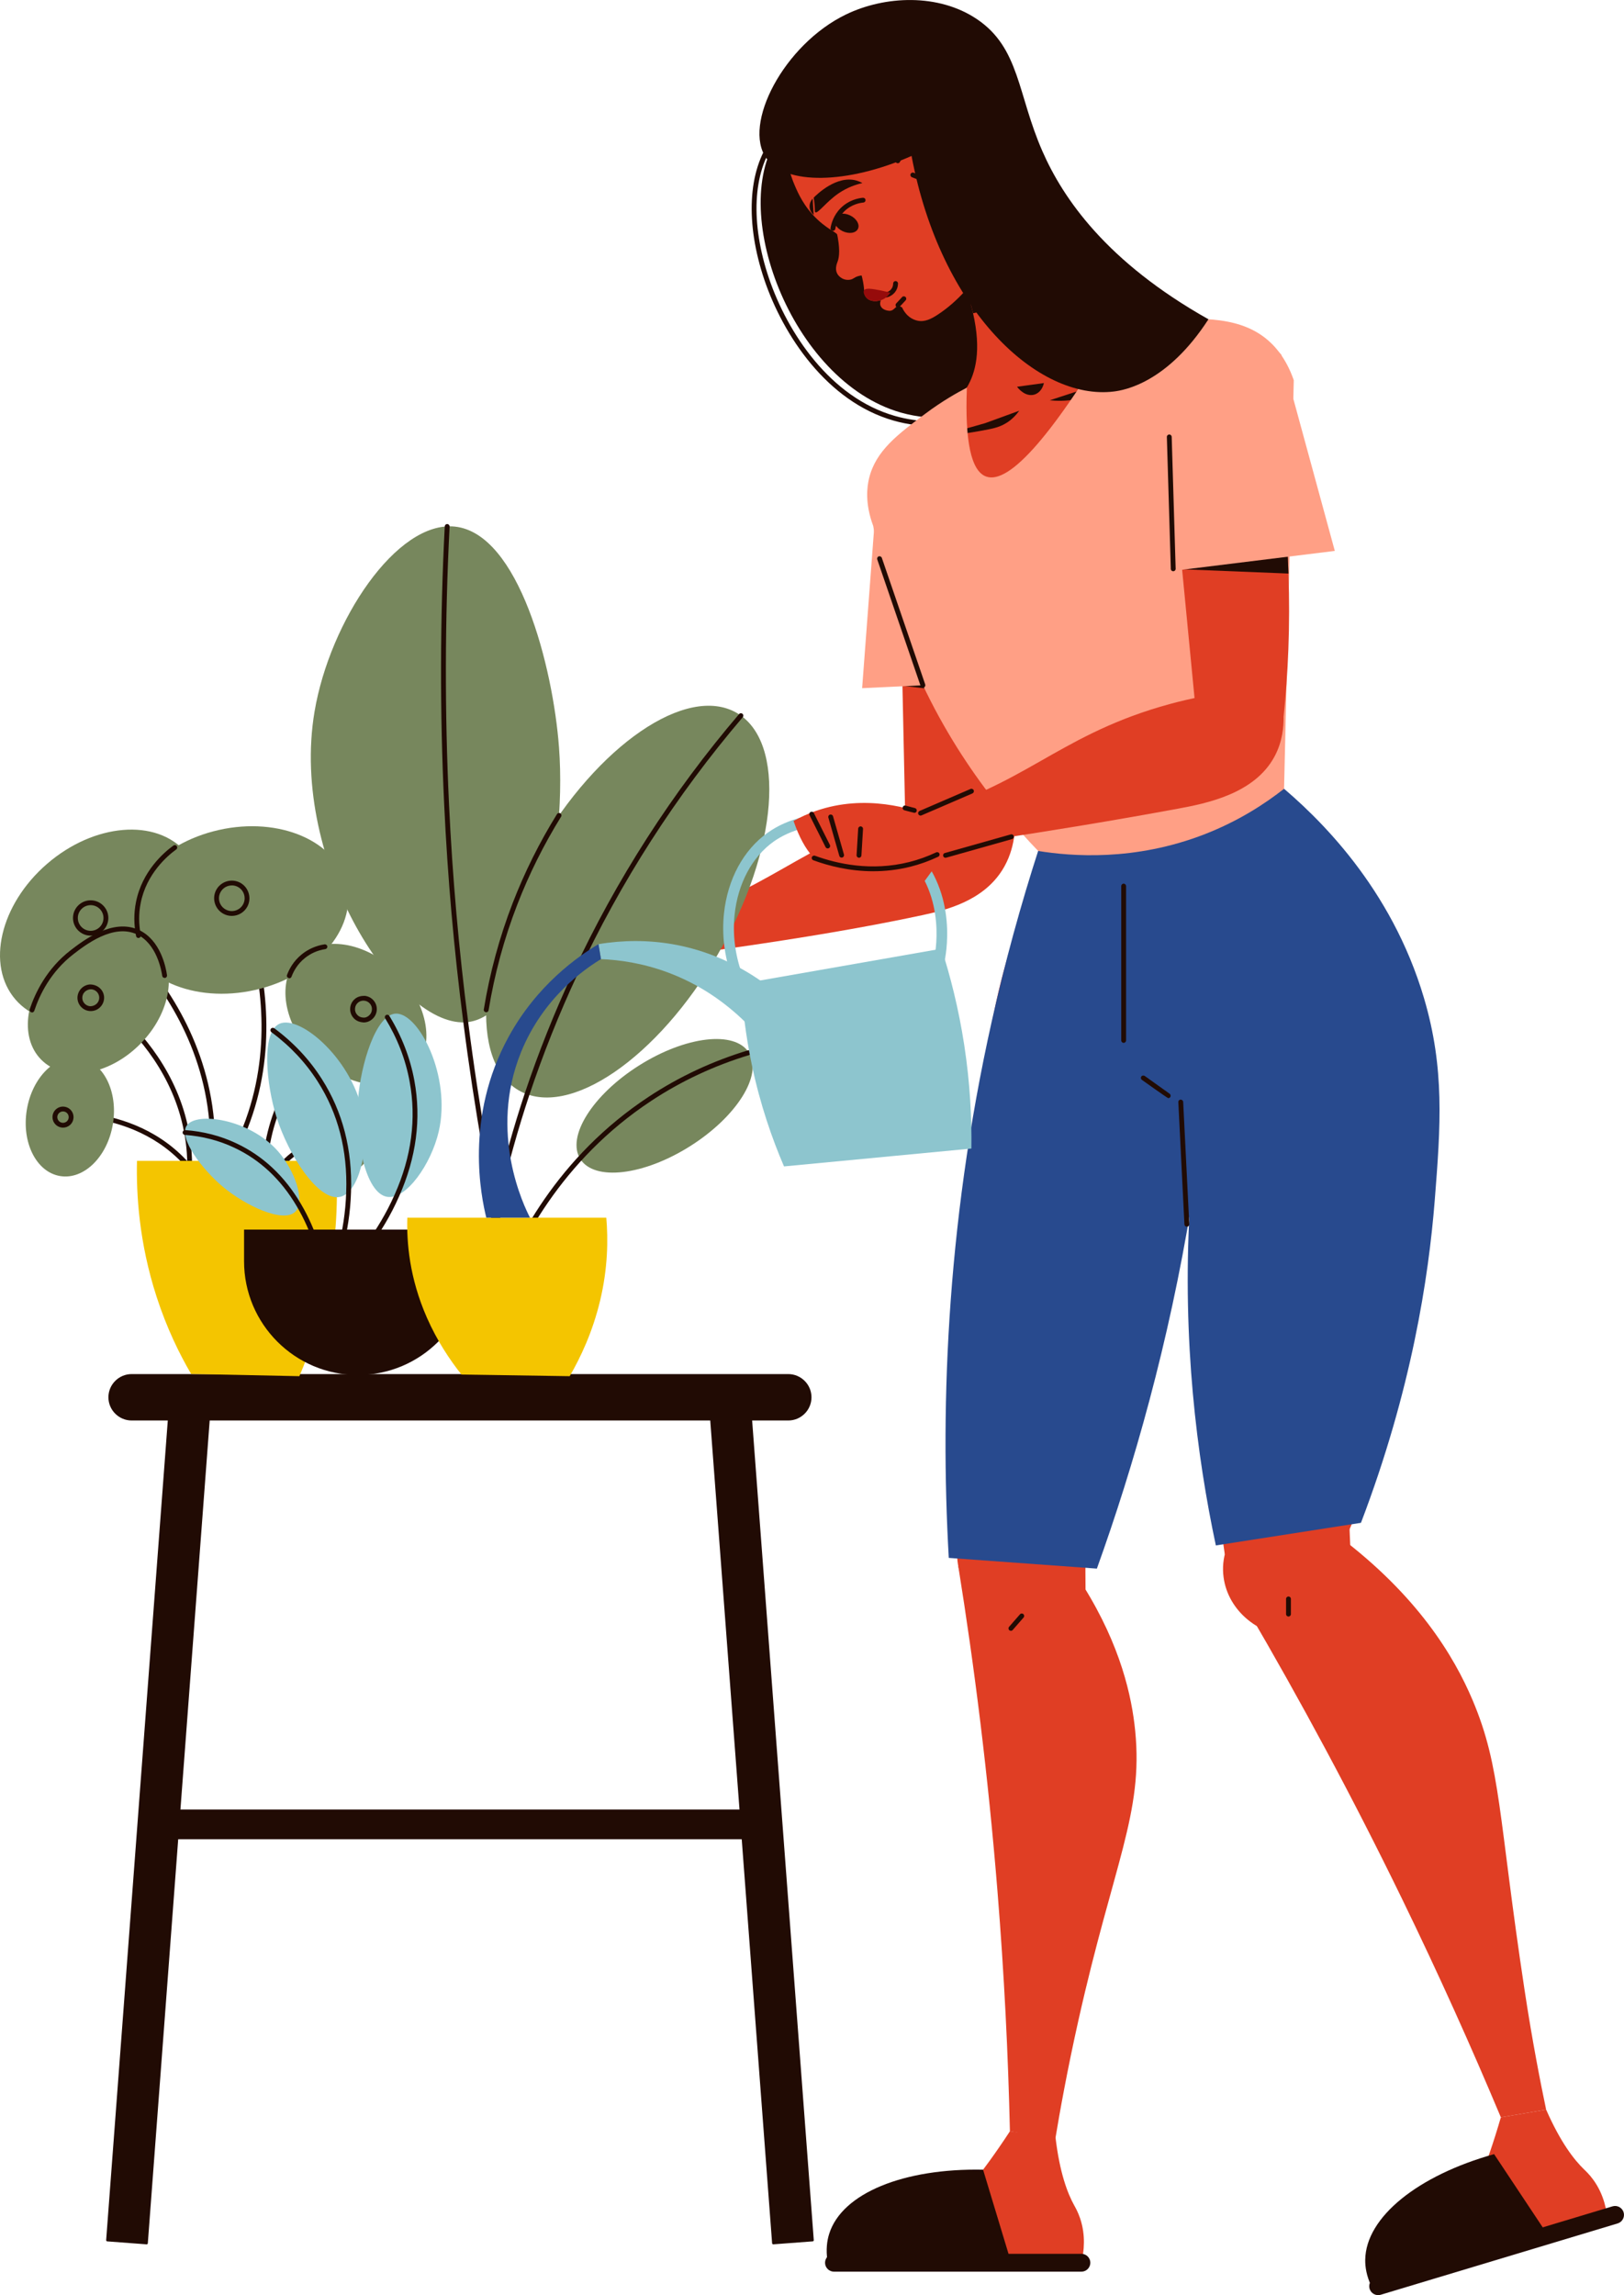 <svg xmlns="http://www.w3.org/2000/svg" width="764.18" height="1080" viewBox="0 0 764.18 1080"><g id="a"/><g id="b"><g id="c"><g id="d"><path d="M451.32 120.18c22.92 32.89 46.9 37.16 44.51 51.17-2.89 16.93-41.44 31.45-71.93 22.79-51.83-14.73-82.14-96.94-56.95-130.68 9.83-13.17 30.42-22.05 45.41-16.37 20.4 7.73 12.98 35.81 38.96 73.1z" fill="#210b04"/><path d="M440.38 200.6c-6.57.0-13.29-.8-19.83-2.66-31.35-8.91-51.99-40.07-60.87-66.25-9.01-26.62-7.77-51.35 3.3-66.21 9.69-12.96 30.76-22.8 46.72-16.75 11.29 4.28 14.41 14.37 18.75 28.32 3.82 12.35 8.58 27.71 20.76 45.18 11.07 15.89 22.5 25.15 30.86 31.9 9.14 7.4 15.18 12.28 13.85 20.12-.95 5.52-5.33 10.87-12.67 15.5-9.53 5.99-24.77 10.85-40.88 10.85zM399.15 49.16c-12.99.0-27.05 7.9-34.32 17.68-10.64 14.25-11.75 38.21-2.99 64.11 8.7 25.66 28.84 56.15 59.34 64.8 21.93 6.24 45.91.28 58.87-7.91 6.69-4.22 10.82-9.17 11.63-13.97 1.11-6.53-4.22-10.83-13.03-17.98-8.45-6.84-20.03-16.2-31.29-32.36-12.38-17.75-17.19-33.32-21.07-45.82-4.29-13.83-7.12-22.98-17.37-26.85-3.09-1.17-6.39-1.7-9.76-1.7z" fill="#210b04"/><path d="M290.45 437.15c1.41 5.16 2.81 10.31 4.22 15.47 12.51-1.49 84.49-10.14 139.09-21.93 10.9-2.35 28.53-6.43 37.88-21.29 6.22-9.89 6.39-20.75 5.88-27.29-7.68-1.94-15.36-3.89-23.04-5.83-13.08 2-23.15 4.71-29.04 6.45-48.5 14.36-65.37 37.89-112.72 50.05-9.94 2.55-18.07 3.8-22.28 4.36z" fill="#e03e24"/><g><path d="M467.07 395.47c-13.55 3.7-27.09 7.33-40.64 11.02-.59-27.93-1.19-55.86-1.78-83.8-.52-23.55-.98-46.96-1.51-70.31-2.83-19.68 4.79-35.95 14.01-38.56 10.46-2.98 29.04 9.73 33.96 34.75 1.71 13.94 2.95 28.78 3.45 44.59.2 7.22.27 14.3.15 21.23.04 4.79-.1 9.42-.32 14.05-.98 24.65-3.74 47.08-7.33 67.02z" fill="#e03e24"/><path d="M474.41 328.46c-16.56-1.92-33.19-3.84-49.75-5.76 7.94-3.51 15.81-6.89 23.74-10.27l26.32 1.98c.04 4.79-.1 9.42-.32 14.05z" fill="#210b04"/><path d="M496.95 319.47c-30.42 1.45-60.85 2.91-91.27 4.36l7.77-103.27c3.07-3.2 11.28-10.88 23.98-12.79 23.91-3.61 40.53 16.69 41.33 17.71 6.06 31.33 12.13 62.66 18.19 93.99z" fill="#ff9f85"/></g><path d="M575.6 740.68c1.32 16.44 16.12 28.76 31.73 29.2 11.84.33 23.21-6.2 29.75-16.98-.51-5.86-.95-11.87-1.32-18.02-.3-5.18-.54-10.26-.72-15.24-1.32-1.62-11.85-14.15-27.72-13.44-16.68.75-33.22 15.85-31.73 34.49z" fill="#e03e24"/><path d="M576.34 731.44c18.78-2.1 37.56-4.19 56.34-6.29 16.08-36.89 32.76-86.84 39.3-147.43 2.86-26.48 3.35-50.92 2.5-72.79-34.07 7.24-68.14 14.47-102.2 21.71-4.27 39.14-6.3 84.29-3.33 134.14 1.5 25.12 4.1 48.73 7.39 70.66z" fill="#e03e24"/><path d="M706.23 996.34c7.1-1.2 14.2-2.41 21.31-3.62-2.58-12.31-6.45-31.9-10.13-56.15-12.48-82.39-11.04-104.75-24.45-136.49-8.78-20.78-25.93-49.28-63.19-77.35-14.17 11.76-28.34 23.51-42.51 35.27 24.32 41.58 48.78 86.82 72.57 135.73 17.14 35.24 32.54 69.53 46.4 102.6z" fill="#e03e24"/><path d="M649.46 1078.15l107.03-32.8c-.37-5.14-1.71-12.59-6.66-19.49-1.87-2.6-3.58-4.19-4.48-5.06-4.64-4.5-10.97-12.55-17.81-28.08-7.1 1.21-14.2 2.41-21.31 3.62-13.78 47.4-25.99 59.79-34.84 61.87-2.38.56-11.25 1.96-17.06 9.06-3.08 3.76-4.31 7.92-4.87 10.88z" fill="#e03e24"/><path d="M450.38 731.55c.11 16.49 13.96 29.86 29.5 31.45 11.79 1.2 23.6-4.48 30.92-14.75-.08-5.88-.08-11.91.01-18.07.08-5.18.21-10.27.4-15.25-1.19-1.71-10.78-14.99-26.66-15.44-16.68-.48-34.29 13.37-34.17 32.07z" fill="#e03e24"/><path d="M451.84 722.25c18.87-.67 37.74-1.33 56.61-2 18.75-35.61 39.05-84.2 50.03-144.15 4.8-26.19 7.08-50.54 7.84-72.41-34.51 4.71-69.01 9.43-103.52 14.14-7.15 38.69-12.5 83.57-13.17 133.53-.34 25.13.54 48.82 2.22 70.88z" fill="#e03e24"/><path d="M475.23 1002.9c7.12 1.21 14.24 2.41 21.35 3.62 2.05-12.41 5.55-32.07 10.91-56 16.57-73.93 30.53-97.33 26.68-136.07-1.6-16.11-6.78-39.88-24.29-67.97-19.66-3.18-39.31-6.37-58.97-9.55 7.63 47.47 14.05 98.51 18.44 152.8 3.19 39.37 5.05 77.16 5.87 113.18z" fill="#e03e24"/><path d="M396.98 1064.48h111.94c1.15-5.02 2.05-12.54-.66-20.59-1.02-3.03-2.19-5.05-2.8-6.15-3.12-5.66-6.81-15.21-8.8-32.07-7.14-.93-14.29-1.85-21.43-2.78-27.06 41.28-42.37 49.55-51.44 48.95-2.44-.16-11.33-1.42-18.97 3.66-4.05 2.69-6.44 6.31-7.84 8.98z" fill="#e03e24"/><path d="M674.47 504.93c-16.19 10.75-55.62 33.65-110.77 35.27-47.49 1.41-83.56-13.7-100.89-22.37.47-10.81 1.81-27.27 6.04-46.75 5.31-24.59 12.97-43.53 17.4-53.54 1.88-4.1 2.35-4.9 3.22-6.99 3.63-8.19 5.17-16.32 5.51-24.79 35.32-5.78 70.64-11.57 105.96-17.35 15.9 15.92 37.1 41.04 53.65 76.39 10.51 22.46 16.43 43.25 19.88 60.12z" fill="#e03e24"/><path d="M422.09 245.1c-4.71-10.03-8-21.97-4.66-32.98 9.87-12.88 27.82-14.76 37.02-28.98.19-.28.32-.53.53-.75 11.87-5.76 22.54-8.62 29.72-10.44 35.85-9.34 39.57 2.17 62.68-9.14 13.5-6.6 21.42-10.65 32.48-8.4 3.64.67 15.04 2.67 26.27 21.62.92 24.1.98 48.36.59 73.41-.6 41.66-2.66 81.34-5.78 118.96l-103.36 35.31c-4.61-13.69-12.7-27.39-21.06-44.41-17.8-36.08-34.56-82.04-50.2-106.22-1.48-2.47-2.91-5.18-4.22-8z" fill="#e03e24"/><path d="M429.86 287.44c5.14 15.04 21.49 23.06 36.53 17.93 15.04-5.14 23.06-21.49 17.93-36.53-5.14-15.04-21.49-23.06-36.53-17.92-15.04 5.14-23.06 21.49-17.92 36.53z" fill="#e03e24"/><path d="M457.06 308.07c-4.51.0-8.98-1.04-13.15-3.08-7.16-3.52-12.53-9.62-15.12-17.18-2.28-6.67-2.13-13.98.43-20.55.24-.58.92-.86 1.48-.65.58.24.87.89.65 1.48-2.37 6.07-2.51 12.81-.4 18.98 2.38 6.98 7.34 12.62 13.97 15.87 6.63 3.26 14.12 3.74 21.11 1.33 8.34-2.84 14.68-9.29 17.38-17.71.19-.59.83-.98 1.44-.73.59.19.92.83.72 1.43-2.88 8.97-9.91 16.13-18.8 19.16-3.18 1.08-6.45 1.63-9.71 1.63z" fill="#210b04"/><path d="M514.5 258.52c5.14 15.04 21.49 23.06 36.53 17.92 15.04-5.14 23.06-21.49 17.92-36.53-5.14-15.04-21.49-23.06-36.53-17.93-15.04 5.14-23.06 21.49-17.92 36.53z" fill="#e03e24"/><path d="M541.76 279.13c-10.46.0-20.51-5.5-25.94-14.96-.31-.55-.12-1.23.43-1.55.52-.34 1.23-.13 1.55.43 6.54 11.39 20.4 16.6 32.86 12.32 9.41-3.21 16.41-11.29 18.24-21.08.1-.62.77-.98 1.32-.9.62.1 1.02.7.9 1.32-1.98 10.59-9.54 19.34-19.72 22.83-3.18 1.08-6.44 1.6-9.65 1.6z" fill="#210b04"/><path d="M413.59 248.28c2.83-1.07 5.66-2.13 8.5-3.19 61.34-23.02 122.69-46.05 184.03-69.07-4.05-7.5-11.13-17.22-22.73-22.17-19.6-8.38-34.65 4.72-52.63-.36-12.31-3.48-15.19-13.47-35.97-46.81-12.73-20.43-23.66-36.48-30.62-46.47 5.47 31.63 2.71 43.86-1.35 48.73-4.73 5.39-9.43 9.65-13.77 13.08 4.36 9.77 7.17 18.15 8.82 25.37 4.01 17.53 1.17 28.19-2.94 34.98-.16.25-.32.51-.47.75-9.21 14.26-27.19 16.12-37.07 29-1.53 1.99-2.86 4.24-3.94 6.84-4.55 10.99-2.11 22.33.13 29.31z" fill="#e03e24"/><path d="M457.88 147.4c1.17-.21 2.33-.52 3.49-.92 11.51-3.93 18-15.42 14.51-25.66-2.03-5.95-6.99-10.16-13.05-11.88-4.73 5.39-9.43 9.65-13.77 13.08 4.36 9.77 7.17 18.15 8.82 25.37z" fill="#210b04"/><path d="M491.21 180.26c-.72 3.26-2.92 5.45-5.68 5.63-3.91.26-6.76-3.62-6.96-3.9l12.64-1.73z" fill="#210b04"/><path d="M479.6 193.28c-.57.79-1.47 1.95-2.7 3.14-4.11 3.98-8.37 4.93-11.36 5.54-10.83 2.21-21.16 3.28-24.65 3.62 7.57-2.15 15.14-4.31 22.71-6.47l16-5.83z" fill="#210b04"/><path d="M493.97 188.36c1.32.15 3.35.3 5.8.23 8.23-.23 14.32-2.82 18.53-4.67 15.31-6.71 29.11-13.89 33.76-16.33l-33.51 12.74-24.59 8.03z" fill="#210b04"/><g><g><path d="M95.92 560.09c-.38.0-.77-.21-.99-.58-2.51-4.35-5.5-8.4-8.89-12-14.11-15.05-32.31-20.02-45.11-21.54-.62-.07-1.07-.64-.99-1.26.06-.62.62-1.23 1.26-.99 13.17 1.57 31.93 6.69 46.5 22.22 3.51 3.74 6.6 7.93 9.22 12.44.31.53.12 1.23-.43 1.55-.18.09-.37.15-.56.15z" fill="#210b04"/><path d="M53.12 528.91c-2.51 15.36-13.62 26.33-24.81 24.5-11.19-1.83-18.22-15.77-15.7-31.13 2.51-15.36 13.62-26.33 24.81-24.5 11.19 1.83 18.22 15.77 15.7 31.13z" fill="#77875d"/><path d="M29.67 530.62c-1.42.0-2.84-.61-3.82-1.78-.84-1.01-1.24-2.29-1.13-3.61.12-1.32.74-2.51 1.76-3.36.99-.83 2.31-1.26 3.61-1.12 1.32.12 2.51.74 3.36 1.76 1.75 2.1 1.48 5.22-.62 6.97-.92.77-2.06 1.14-3.17 1.14zm-.02-7.62c-.61.0-1.21.21-1.72.62-1.13.95-1.29 2.63-.34 3.77.95 1.14 2.63 1.29 3.79.34 1.12-.95 1.27-2.63.33-3.77-.53-.64-1.29-.96-2.06-.96z" fill="#210b04"/></g><g><path d="M370.93 668.43h-309c-6 0-10.92-4.91-10.92-10.92s4.91-10.92 10.92-10.92h309c6 0 10.92 4.91 10.92 10.92s-4.91 10.92-10.92 10.92z" fill="#210b04"/><g><rect x="64.82" y="657.21" width="19.66" height="398.76" rx=".54" ry=".54" transform="translate(64.45 -3.19) rotate(4.3)" fill="#210b04"/><rect x="348.38" y="657.21" width="19.66" height="398.76" rx=".54" ry=".54" transform="translate(779.64 1683.9) rotate(175.7)" fill="#210b04"/></g><path d="M351.21 865.48H81.65c-3.85.0-7-3.15-7-7s3.15-7 7-7H351.21c3.85.0 7 3.15 7 7s-3.15 7-7 7z" fill="#210b04"/></g><g><path d="M98.19 560.98c-.81-.13-1.23-.73-1.12-1.33 1.66-9.38 2.22-18.89 1.67-28.29-2.26-39.01-22.7-68.32-39.44-86.05-.43-.46-.42-1.18.04-1.61.44-.43 1.18-.43 1.61.04 17 18.01 37.74 47.79 40.06 87.5.55 9.56-.03 19.25-1.7 28.79-.1.56-.58.95-1.12.95z" fill="#210b04"/><path d="M72.62 464.9c-22.14 19.14-51.39 21.58-65.33 5.45C-6.65 454.23.0 425.64 22.14 406.5c22.14-19.14 51.39-21.58 65.33-5.45 13.94 16.13 7.29 44.71-14.85 63.85z" fill="#77875d"/><path d="M42.66 440.28c-4.59.0-8.31-3.73-8.31-8.32s3.73-8.31 8.31-8.31 8.32 3.73 8.32 8.31-3.73 8.32-8.32 8.32zm0-14.35c-3.33.0-6.04 2.71-6.04 6.04s2.71 6.04 6.04 6.04 6.04-2.71 6.04-6.04-2.71-6.04-6.04-6.04z" fill="#210b04"/></g><g><path d="M97.64 562.76c-1.2-.64-1.29-1.35-.89-1.83 5.89-7.52 10.87-15.65 14.81-24.16 16.42-35.45 12.27-70.94 5.89-94.48-.16-.61.19-1.23.8-1.39.62-.15 1.23.19 1.39.8 6.48 23.89 10.7 59.95-6.01 96.02-4.02 8.69-9.1 16.95-15.11 24.6-.22.3-.55.44-.89.44z" fill="#210b04"/><path d="M119.93 465.86c-28.55 6.41-55.49-5.25-60.16-26.04-4.67-20.8 14.69-42.86 43.24-49.27 28.55-6.41 55.49 5.25 60.16 26.04 4.67 20.8-14.69 42.86-43.24 49.27z" fill="#77875d"/><path d="M109.07 430.99c-1.33.0-2.66-.31-3.91-.98-4.04-2.16-5.58-7.21-3.42-11.24 2.18-4.04 7.21-5.55 11.24-3.42 4.04 2.17 5.56 7.22 3.42 11.26-1.51 2.8-4.38 4.38-7.34 4.38zm.03-14.34c-2.16.0-4.26 1.15-5.34 3.18-.77 1.42-.92 3.06-.46 4.6.47 1.54 1.51 2.81 2.93 3.56 2.95 1.6 6.6.46 8.17-2.46 1.57-2.94.46-6.61-2.47-8.18-.9-.49-1.88-.71-2.83-.71z" fill="#210b04"/></g><g><path d="M88.78 559.05c-.74-.07-1.2-.64-1.12-1.26.7-6.78.61-13.57-.24-20.18-3.6-27.64-19.59-47.43-32.39-59.18-.46-.43-.49-1.15-.07-1.61.46-.44 1.15-.47 1.61-.07 13.06 12.01 29.43 32.27 33.1 60.57.87 6.79.96 13.76.24 20.71-.06.58-.55 1.02-1.12 1.02z" fill="#210b04"/><path d="M65.75 491.49c-14.82 14.77-35.56 17.99-46.32 7.19-10.76-10.8-7.46-31.52 7.37-46.29 14.82-14.77 35.56-17.99 46.32-7.19 10.76 10.8 7.46 31.52-7.37 46.29z" fill="#77875d"/><path d="M42.7 475.78c-3.24.0-5.99-2.53-6.24-5.81-.22-3.45 2.37-6.46 5.8-6.72 3.7-.02 6.46 2.53 6.72 5.81.22 3.45-2.38 6.45-5.81 6.7-.16.0-.31.02-.46.02zm0-10.27c-2.46.16-4.11 2.09-3.97 4.29.07 1.07.56 2.03 1.36 2.72.72.64 1.64.98 2.59.98 2.5-.16 4.16-2.09 4.01-4.28-.15-2.1-1.92-3.71-3.99-3.71z" fill="#210b04"/></g><g><path d="M124.96 564.38c-.58.0-1.07-.44-1.12-1.02-.72-6.95-.64-13.92.25-20.71 3.65-28.27 20-48.54 33.08-60.57.46-.42 1.15-.38 1.61.07.41.46.38 1.18-.07 1.61-12.8 11.76-28.79 31.59-32.37 59.18-.86 6.61-.95 13.4-.25 20.18.07.62-.38 1.18-1.01 1.24-.05.02-.07.02-.12.02z" fill="#210b04"/><path d="M148 496.83c14.82 14.77 35.56 17.99 46.32 7.19 10.76-10.8 7.46-31.52-7.37-46.29-14.82-14.77-35.56-17.99-46.32-7.19-10.76 10.8-7.46 31.52 7.37 46.29z" fill="#77875d"/><path d="M171.05 481.11c-2.13-.13-3.65-.89-4.75-2.16-1.1-1.26-1.64-2.87-1.52-4.54.12-1.67.87-3.2 2.15-4.29 1.26-1.11 2.86-1.51 4.56-1.52 1.66.12 3.18.87 4.28 2.15 1.11 1.26 1.64 2.88 1.52 4.56-.12 1.66-.87 3.18-2.15 4.28-1.14 1.01-2.58 1.54-4.08 1.54zm-.04-10.25c-.95.0-1.86.34-2.59.98-.81.7-1.29 1.66-1.36 2.72-.09 1.07.25 2.1.96 2.9.7.81 1.66 1.29 2.72 1.36 1.21.16 2.12-.27 2.9-.96.81-.7 1.29-1.66 1.36-2.72.09-1.07-.25-2.1-.96-2.9-.7-.81-1.66-1.29-2.72-1.36-.1-.02-.21-.02-.31-.02z" fill="#210b04"/></g><g><path d="M126.64 558.39c-1.05-.38-1.3-1.05-1.02-1.63 1.32-2.81 2.96-5.44 4.88-7.84 8.39-10.49 20.27-14.16 26.6-15.42.61-.15 1.21.27 1.33.89.13.62-.27 1.21-.89 1.33-7.37 1.47-17.74 5.19-25.27 14.62-1.81 2.26-3.36 4.75-4.62 7.4-.19.41-.59.65-1.02.65z" fill="#210b04"/><path d="M150.43 537.56c2.2 8.92 9.25 14.86 15.75 13.26 6.5-1.6 9.99-10.14 7.79-19.06-2.2-8.92-9.25-14.86-15.75-13.26-6.5 1.6-9.99 10.14-7.79 19.06z" fill="#77875d"/><path d="M164.08 537.94c-.68.0-1.36-.19-1.95-.61-.75-.53-1.24-1.32-1.39-2.22-.15-.89.06-1.78.58-2.5 1.07-1.52 3.2-1.89 4.72-.83.75.53 1.24 1.32 1.39 2.2.15.9-.06 1.79-.58 2.53-.65.93-1.7 1.42-2.77 1.42zm0-4.5c-.34.0-.7.16-.9.47-.18.25-.25.55-.21.83.06.3.22.56.46.73.53.37 1.21.22 1.55-.25.18-.25.25-.55.21-.84-.06-.3-.22-.56-.46-.72-.21-.13-.43-.21-.65-.21z" fill="#210b04"/></g><path d="M15.05 476.45c-.95-.25-1.27-.9-1.08-1.5 2.63-7.91 8.08-19.13 19.14-27.7 5.99-4.62 19.88-15.33 32.25-9.65 10.19 4.76 12.69 17.52 13.23 21.3.09.62-.34 1.2-.96 1.29-.72.02-1.21-.4-1.29-.96-.36-2.5-2.56-15.18-11.94-19.56-11.13-5.19-24.25 5.02-29.87 9.35-10.64 8.23-15.88 19.03-18.4 26.63-.16.47-.61.78-1.08.78z" fill="#210b04"/><path d="M65.15 441.39c-.53.0-1.01-.37-1.11-.92-1.08-5.37-1.1-10.74-.06-15.96 2.88-14.65 13.27-23.49 17.61-26.62.5-.38 1.2-.28 1.58.25.37.52.25 1.23-.25 1.58-4.11 2.97-13.98 11.36-16.72 25.23-.98 4.93-.95 10 .06 15.08.13.62-.27 1.21-.89 1.33-.07.01-.15.03-.22.03z" fill="#210b04"/><path d="M136.11 460.35c-.98-.3-1.29-.95-1.07-1.52.98-2.68 2.97-6.53 6.94-9.74 3.06-2.49 6.78-4.11 10.76-4.72.52-.09 1.2.33 1.29.96.09.61-.34 1.2-.96 1.29-3.56.53-6.89 2-9.66 4.25-3.55 2.87-5.34 6.33-6.23 8.73-.16.47-.61.75-1.07.75z" fill="#210b04"/><path d="M140.87 647.58c-16.98-.35-33.96-.7-50.94-1.05-5.52-9.45-11.46-21.56-16.23-36.27-8.31-25.61-9.6-48.42-9.24-64h93.62c.88 13.74.79 32.1-2.94 53.21-3.5 19.82-9.13 36.06-14.27 48.11z" fill="#f4c500"/><g><path d="M263.04 351.64c4.05 54.06-13.83 125.73-42.82 129.31-32.16 3.97-84.19-75.07-72.21-146.1 7.17-42.54 38.61-89.98 66.05-87.05 30.11 3.22 46.15 66.08 48.98 103.84z" fill="#77875d"/><path d="M240.37 602.96c-.52.0-.99-.35-1.11-.89-9-40.2-16.14-80.9-21.23-120.95-4.39-33.96-7.43-68.46-9.02-102.53-2.06-43.41-1.97-87.44.27-130.91.03-.62.53-1.1 1.2-1.08.62.03 1.11.58 1.08 1.2-2.23 43.38-2.32 87.35-.27 130.67 1.6 34.03 4.62 68.46 9 102.35 5.09 39.99 12.22 80.62 21.2 120.74.13.62-.25 1.23-.86 1.36-.09.02-.18.03-.25.03z" fill="#210b04"/><g><path d="M337.91 448.83c-28.32 49.05-70.32 77.82-93.82 64.26-23.49-13.56-19.58-64.32 8.74-113.38 28.32-49.05 70.32-77.82 93.82-64.26 23.49 13.56 19.58 64.32-8.74 113.38z" fill="#77875d"/><path d="M225.26 614.78c-.77-.1-1.21-.67-1.13-1.29 4.51-33.69 12.19-67.01 22.81-99.02 6.44-19.25 14.04-38.32 22.61-56.68 20.43-43.91 46.75-84.88 78.24-121.78.4-.49 1.09-.53 1.6-.12.47.4.53 1.12.12 1.6-31.34 36.74-57.55 77.54-77.88 121.25-8.54 18.3-16.11 37.28-22.52 56.44-10.59 31.88-18.23 65.07-22.73 98.61-.07.58-.56.99-1.12.99z" fill="#210b04"/></g><g><path d="M324.72 539.36c-21.91 13.83-45.03 16.54-51.66 6.04-6.62-10.49 5.76-30.21 27.67-44.04 21.91-13.83 45.03-16.54 51.66-6.04 6.63 10.49-5.76 30.21-27.67 44.04z" fill="#77875d"/><path d="M232.54 614.47c-.98-.28-1.29-.93-1.07-1.52 10.11-28.66 31.11-68.72 73.77-96.85 14.34-9.47 30.09-16.82 46.83-21.88.62-.15 1.23.18 1.42.77.18.59-.16 1.23-.77 1.42-16.51 4.99-32.08 12.25-46.24 21.59-42.11 27.78-62.88 67.39-72.88 95.72-.16.46-.59.75-1.07.75z" fill="#210b04"/></g><path d="M228.77 476.35c-.8-.12-1.23-.7-1.12-1.32 2.81-17.21 7.4-34.1 13.63-50.2 5.61-14.47 12.6-28.51 20.82-41.74.31-.53 1.01-.71 1.57-.36.53.33.7 1.02.36 1.55-8.12 13.11-15.06 27.03-20.61 41.37-6.18 15.95-10.73 32.68-13.51 49.73-.09.56-.58.96-1.12.96z" fill="#210b04"/></g><g><path d="M171.03 525.6c2.46 15.58-2.14 35.6-10.99 37.6-10.19 2.3-24.33-19.69-29.95-37.6-4.83-15.37-7.23-39.95 1.41-43.85 9.87-4.46 35.39 17.57 39.53 43.85z" fill="#8dc5ce"/><path d="M155.87 602.14c-1.01-.33-1.29-.98-1.05-1.57 1.76-4.35 7.53-20.09 8.09-39.77.67-19.44-3.83-36.87-13.39-51.83-5.62-8.89-12.96-16.72-21.81-23.27-.5-.38-.61-1.1-.24-1.6.37-.5 1.08-.59 1.6-.24 9.07 6.73 16.6 14.77 22.37 23.89 9.79 15.34 14.42 33.22 13.74 53.11-.58 20.05-6.48 36.1-8.27 40.55-.18.44-.61.71-1.05.71z" fill="#210b04"/></g><g><path d="M206.45 532.44c-3.56 15.37-15.33 32.2-24.28 30.74-10.31-1.69-15.17-27.37-13.67-46.09 1.29-16.06 8.27-39.75 17.74-40.12 10.83-.43 26.22 29.56 20.21 55.47z" fill="#8dc5ce"/><path d="M164.13 597.8c-.28.0-.58-.1-.78-.33-.46-.43-.47-1.15-.03-1.61 3.24-3.33 14.44-15.65 22.43-33.84 7.89-17.74 10.24-35.6 7-53.06-1.88-10.36-5.74-20.36-11.5-29.75-.33-.53-.15-1.23.38-1.57.52-.28 1.23-.15 1.57.38 5.89 9.63 9.85 19.9 11.79 30.52 3.31 17.92.9 36.22-7.18 54.39-8.12 18.54-19.56 31.1-22.87 34.5-.22.24-.52.35-.81.35z" fill="#210b04"/></g><g><path d="M130.8 541.72c7.87 8.95 13.04 23.59 8.19 28.45-5.58 5.59-23.49-2.73-34.33-11.89-9.3-7.86-20.77-22.58-16.84-28.56 4.5-6.84 29.7-3.1 42.97 12z" fill="#8dc5ce"/><path d="M151.61 597.12c-.55.0-1.02-.38-1.12-.93-.61-3.45-3.21-15.68-10.86-28.58-7.41-12.61-17.3-21.88-29.4-27.55-7.18-3.4-15-5.41-23.23-6.01-.64-.04-1.11-.59-1.07-1.21.04-.61.55-1.07 1.14-1.07 8.6.62 16.69 2.71 24.13 6.23 12.52 5.87 22.74 15.45 30.37 28.45 7.84 13.23 10.52 25.79 11.16 29.32.1.62-.31 1.21-.92 1.33-.07.0-.15.02-.21.02z" fill="#210b04"/></g><path d="M168.37 647.02c-29.56.0-53.53-23.96-53.53-53.53v-14.9H221.9v14.9c0 29.56-23.96 53.53-53.53 53.53z" fill="#210b04"/><path d="M268.08 647.58c-16.98-.26-33.96-.52-50.94-.77-5.52-6.96-11.46-15.87-16.23-26.7-8.31-18.85-9.6-35.65-9.24-47.12h93.62c.88 10.11.79 23.63-2.94 39.17-3.5 14.59-9.13 26.55-14.27 35.42z" fill="#f4c500"/></g><g><path d="M475.89 103.25c-5.97 11.29-11.84 20.41-16.68 27.32-1.14 1.63-7.76 10.92-18.19 17.65-2.81 1.81-5.93 3.47-9.42 2.65-5.01-1.18-6.91-5.72-7.07-6.14-.91-.67-1.56-.72-1.98-.65-1.38.23-1.86 2.04-3.76 2.18-1.72-.01-3.89-.74-4.48-2.48-.36-1.06.0-2.08.2-2.53-.43.15-3.63 1.24-6.18-.58-1.1-.88-1.57-1.89-1.62-2.95-.07-1.41-.23-3.07-.56-4.92-2.14-11.89-9.6-21.21-13.97-23.87-.5-.31-2.56-1.52-5.12-3.55-.8-.64-1.66-1.38-2.57-2.24-6.17-5.87-8.95-12.22-10.53-15.91-3.98-9.32-4.66-17.93-4.58-23.68-.09-6.87.83-18.07 7.22-29.28 11.57-20.29 41.5-38.48 67.22-28.15 26.12 10.49 35.59 45.4 31.53 61.3-.63 2.45-2.94 9.78-2.48 19.79.31 6.88 1.81 12.44 3.02 16.04z" fill="#e03e24"/><path d="M407.57 129.6c-.99-.09-2.42-.09-4 .42-1.67.54-1.99 1.32-3.55 1.59-.58.1-1.99.25-3.49-.47-.24-.12-1.95-.95-2.73-2.71-.96-2.16.03-4.52.38-5.46.78-2.14 1.22-6.06-.49-13.86 3.13 2.82 6.26 5.65 9.39 8.47 1.5 4.01 3 8.01 4.51 12.01z" fill="#e03e24"/></g><path d="M391.93 108.63c-.8-.12-1.23-.7-1.12-1.32.34-2.07 1.42-6.05 4.82-9.44 3.76-3.71 8.14-4.6 10.42-4.81.68-.02 1.18.43 1.23 1.02.06.62-.4 1.18-1.02 1.23-1.6.15-5.65.84-9.02 4.19-2.95 2.91-3.88 6.38-4.17 8.17-.09.56-.58.96-1.13.96z" fill="#210b04"/><path d="M400.03 101.37c3.01 1.45 4.66 4.28 3.68 6.32-.98 2.04-4.22 2.53-7.23 1.08-3.01-1.45-4.66-4.27-3.68-6.32.98-2.04 4.22-2.53 7.23-1.08z" fill="#210b04"/><path d="M416.8 140.01c-.55.0-1.02-.38-1.12-.93-.1-.62.31-1.21.92-1.33.09-.02 2.06-.38 3.09-2.15.38-.65.58-1.38.59-2.23.02-.62.52-1.11 1.14-1.11.65.02 1.15.55 1.14 1.17-.03 1.23-.34 2.35-.92 3.33-1.5 2.56-4.13 3.14-4.63 3.24-.07.0-.15.01-.21.01z" fill="#210b04"/><path d="M414.58 136.7c1.87.36 3.38.77 4.36 1.06-.5.77-1.89 2.7-4.44 3.5-.27.09-4.59 1.38-6.88-1.2-.76-.86-1.62-2.52-1.02-3.46.82-1.29 4.02-.67 7.97.1z" fill="#960b0b"/><g><path d="M382.42 93.45c-.21.22-1.74 1.88-1.44 4.28.25 2 1.59 3.16 1.89 3.41l-.45-7.69z" fill="#210b04"/><path d="M382.88 93.02c.15.92.33 2.18.44 3.69.18 2.44.0 2.96.33 3.17 1.19.77 5.1-4.89 10.93-8.89 4.16-2.85 8.29-4.18 11.24-4.85-1-.56-1.96-.94-2.88-1.2-9.3-2.56-18.6 6.59-20.06 8.07z" fill="#210b04"/></g><path d="M422.54 144.7c-.28.0-.55-.1-.77-.31-.46-.41-.49-1.14-.06-1.6l2.77-2.99c.41-.47 1.12-.49 1.6-.06.46.41.49 1.14.06 1.6l-2.77 2.99c-.22.25-.52.37-.83.37z" fill="#210b04"/><g><path d="M444.29 78.27c5.34 7.13 5.41 16.1.15 20.04-5.26 3.94-13.85 1.36-19.19-5.76-5.34-7.13-5.41-16.1-.15-20.04 5.26-3.94 13.85-1.36 19.19 5.76z" fill="#e03e24"/><g><path d="M439.18 101.29c-.61.0-1.1-.47-1.14-1.08-.03-.62.46-1.15 1.08-1.2 1.78-.09 3.33-.64 4.63-1.61 2.81-2.11 4.01-6.04 3.2-10.49-.1-.62.31-1.21.92-1.33.74-.02 1.23.37 1.33.92.96 5.33-.56 10.07-4.08 12.72-1.67 1.26-3.64 1.95-5.87 2.07h-.06z" fill="#210b04"/><path d="M447.54 85.71c-.49.0-.93-.31-1.08-.8-.53-1.7-1.33-3.37-2.38-4.94-.34-.53-.21-1.23.31-1.58.52-.35 1.23-.21 1.58.31 1.17 1.76 2.07 3.62 2.65 5.53.19.61-.15 1.24-.74 1.42-.12.05-.24.06-.34.06z" fill="#210b04"/><path d="M443.18 78.06c-.31.0-.62-.13-.86-.38-5.03-5.73-12.15-7.53-16.56-4.26-.96.74-1.75 1.67-2.31 2.77-.27.58-.96.8-1.52.49-.56-.28-.78-.96-.49-1.52.71-1.41 1.7-2.59 2.96-3.54 5.33-4.01 13.79-2.06 19.63 4.56.41.47.37 1.2-.1 1.61-.22.18-.49.28-.75.28z" fill="#210b04"/></g><path d="M437.41 94.2c-.5.0-.96-.34-1.1-.84l-4.08-15.39c-.16-.61.19-1.23.8-1.39.65-.22 1.23.21 1.39.8l4.08 15.39c.16.61-.19 1.23-.8 1.39-.1.03-.21.04-.3.04z" fill="#210b04"/><path d="M434.6 85.49c-.41-.09-5.49-2.1-5.49-2.1-.59-.22-.87-.89-.63-1.47.22-.58.9-.89 1.46-.63l5.08 2.01c.59.22.87.89.64 1.46-.18.44-.59.73-1.05.73z" fill="#210b04"/></g><path d="M516.14 738.13c-23.23-1.68-46.46-3.36-69.69-5.04-4.17-73.25-.83-163.03 22.4-262.01 6.77-28.83 14.62-55.88 23.09-81.1 26.26 30.68 52.52 61.36 78.77 92.05-1.98 26.67-5.19 55.03-10.07 84.81-10.71 65.32-27.04 122.73-44.5 171.29z" fill="#284a8e"/><path d="M640.41 716.58c-22.76 3.55-45.53 7.09-68.29 10.64-9-42.29-15.76-96.02-12.32-157.86 1.5-26.89 4.73-51.66 8.83-74.03-25.56-35.11-51.13-70.23-76.69-105.34 12.8 1.55 30.5 2.29 51.07-1.16 25.61-4.29 45.32-13.35 57.93-20.41 19.52 16.07 53.77 49.22 69.14 101.29 9.73 32.95 7.85 59.78 5.04 95.16-2.87 36.12-10.87 89.23-34.71 151.7z" fill="#284a8e"/><path d="M508.86 1068.96H392.43c-2.31.0-4.2-1.89-4.2-4.2s1.89-4.2 4.2-4.2h116.43c2.31.0 4.2 1.89 4.2 4.2s-1.89 4.2-4.2 4.2z" fill="#210b04"/><path d="M475.84 1064.76h-86.49v-1.05c-.76-5.13-.21-9.28.84-12.6 6.06-19.16 35.2-30.87 72.4-30.14 4.41 14.59 8.83 29.19 13.24 43.78z" fill="#210b04"/><g><path d="M761.19 1046.26l-111.49 33.57c-2.21.67-4.56-.6-5.23-2.81-.67-2.21.6-4.56 2.81-5.23l111.49-33.57c2.21-.67 4.56.6 5.23 2.81.67 2.21-.6 4.56-2.81 5.23z" fill="#210b04"/><path d="M728.35 1051.76l-82.81 24.93c-.1-.33-.2-.67-.3-1.01-2.2-4.69-2.88-8.82-2.83-12.3.28-20.09 24.8-39.71 60.64-49.73 8.43 12.7 16.87 25.4 25.3 38.1z" fill="#210b04"/></g><path d="M558.48 577.25c-.61.0-1.11-.47-1.14-1.08l-2.87-57.55c-.03-.64.46-1.17 1.08-1.2.65.07 1.17.46 1.2 1.08l2.87 57.55c.03.64-.46 1.17-1.08 1.2h-.06z" fill="#210b04"/><path d="M549.72 516.75c-.67-.22-12.41-8.61-12.41-8.61-.5-.36-.62-1.07-.25-1.58.34-.52 1.07-.59 1.58-.27l11.75 8.39c.5.37.62 1.08.25 1.6-.21.31-.56.47-.92.47z" fill="#210b04"/><path d="M528.74 490.73c-.62.0-1.14-.52-1.14-1.14v-72.63c0-.62.52-1.14 1.14-1.14s1.14.52 1.14 1.14v72.63c0 .62-.52 1.14-1.14 1.14z" fill="#210b04"/><path d="M604.21 371.17c-8.9 7-21.24 15.09-37.13 21.3-33.25 12.99-63.22 10.43-78.56 7.96-20.56-21.32-48.06-55.91-65.3-104.8-6.1-17.29-9.93-33.56-12.32-48.14-4.02-10.72-2.88-18.55-1.96-22.39 3.12-12.96 13.5-20.72 26.59-30.51 7.87-5.88 14.88-9.82 19.44-12.18-1 25.41 2.04 39.36 9.11 41.85 11.05 3.88 31.94-20.22 62.67-72.31 2.78-.33 6.74-.73 11.5-1.03 23.95-1.47 43.34-2.67 57.1 8.12 3.88 3.04 9.61 8.84 13.44 19.87-1.52 64.09-3.05 128.17-4.57 192.26z" fill="#ff9f85"/><g><path d="M604 337.27c-13.23 4.7-26.47 9.34-39.7 14.04-2.69-27.81-5.37-55.62-8.06-83.43-2.28-23.44-4.5-46.75-6.78-70-4.3-19.41 2.08-36.21 11.08-39.5 10.21-3.76 29.69 7.52 36.48 32.11 2.75 13.77 5.11 28.48 6.78 44.2.74 7.19 1.34 14.24 1.75 21.16.4 4.77.6 9.4.74 14.04.87 24.65-.2 47.22-2.28 67.37z" fill="#e03e24"/><path d="M606.29 269.89c-16.66-.67-33.39-1.34-50.04-2.01 7.66-4.1 15.25-8.06 22.91-12.02h26.4c.4 4.77.6 9.4.74 14.04z" fill="#210b04"/><path d="M628.1 259.24c-30.23 3.73-60.46 7.46-90.68 11.19V166.87c2.82-3.42 10.43-11.69 22.95-14.55 23.57-5.39 41.66 13.6 42.54 14.55 8.4 30.79 16.79 61.58 25.19 92.36z" fill="#ff9f85"/></g><g><path d="M410.89 387.01c1.41 5.16 2.81 10.31 4.22 15.47 19.25-2.57 77.66-10.56 139.09-21.93 13.57-2.51 36.04-6.99 45.49-24.48 3.78-7 4.38-14.05 4.32-18.81-9.69-3.71-19.39-7.42-29.08-11.13-13.08 2-23.15 4.71-29.04 6.45-48.5 14.36-65.37 37.89-112.72 50.05-9.94 2.55-18.06 3.8-22.27 4.36z" fill="#e03e24"/><g><path d="M457.09 540.47c-29.39 2.8-58.78 5.6-88.17 8.4-5.54-12.88-11.2-28.97-15.17-47.91-2.93-14-4.38-26.84-4.98-38.02 31.42-5.51 62.85-11.02 94.27-16.52 4.09 12.74 8.02 27.97 10.69 45.35 2.81 18.32 3.56 34.8 3.36 48.7z" fill="#8dc5ce"/><path d="M368.09 502.69c-6.21-9.96-22.96-33.67-54.04-45.16-11.82-4.37-22.7-5.85-31.25-6.21-.4-2.35-.79-4.69-1.18-7.04 11.67-1.95 23.35-1.95 34.72.0 33.59 5.8 55.52 27.1 65.61 39.28.03-1.63-.21-2.54-.7-2.71-1.61-.57-6 6.71-13.15 21.83z" fill="#8dc5ce"/><path d="M359.94 485.5c-14.31-15.49-21.34-35.74-19.28-55.58 1.68-16.1 9.15-29.96 20.51-38.03 19.78-14.06 50.61-10.93 68.72 6.98 21.74 21.5 14.84 52.28 14.54 53.58l-4.91-1.15c.28-1.19 6.59-29.32-13.17-48.85-18.42-18.22-46.65-17.53-62.27-6.46-10.17 7.23-16.88 19.78-18.41 34.44-1.91 18.39 4.64 37.21 17.97 51.64l-3.7 3.42z" fill="#8dc5ce"/></g><path d="M443.37 403.24c-2.75 3.76-5.5 7.52-8.25 11.28-4.59-3.28-12.07-7.59-21.7-8.34-10.47-.81-15.37 4.19-22.67 2.24-5.13-1.37-11.84-6.11-17.35-22.11 3.19-1.77 6.73-3.41 10.64-4.76 23.12-8 44.9-1.21 55.28 2.94 1.35 6.25 2.7 12.5 4.06 18.75z" fill="#e03e24"/></g><path d="M444.91 403.63c-.5.0-.95-.33-1.1-.83-.16-.61.18-1.23.78-1.4l31.04-8.76c.61-.16 1.23.18 1.41.78.16.61-.18 1.23-.78 1.41l-31.04 8.76c-.1.03-.21.04-.31.04z" fill="#210b04"/><path d="M433.16 383.79c-.44.0-.86-.27-1.05-.7-.24-.58.03-1.24.61-1.5l23.97-10.34c.55-.24 1.24.03 1.49.61.24.58-.03 1.24-.61 1.5l-23.97 10.34c-.13.06-.3.09-.44.09z" fill="#210b04"/><path d="M430.26 382.5c-.3-.04-4.69-1.21-4.69-1.21-.61-.16-.96-.78-.8-1.39.16-.59.68-1.02 1.39-.8l4.39 1.17c.61.16.96.78.8 1.39-.13.5-.59.84-1.1.84z" fill="#210b04"/><path d="M410.94 409.98c-11.23.0-21.07-2.55-28.24-5.18-.59-.22-.9-.87-.68-1.45.21-.61.93-.86 1.45-.68 10.43 3.82 26.54 7.43 44.36 2.97 4.32-1.08 8.58-2.62 12.68-4.54.58-.28 1.24-.04 1.51.53.28.58.03 1.24-.53 1.51-4.23 2-8.64 3.58-13.09 4.7-6.05 1.51-11.92 2.13-17.44 2.13z" fill="#210b04"/><path d="M389.49 399.25c-.41.0-.81-.24-1.02-.64l-7.54-15.02c-.28-.55-.05-1.24.52-1.52.55-.25 1.23-.06 1.52.52l7.55 15.02c.28.55.04 1.24-.52 1.52-.16.07-.33.12-.5.12z" fill="#210b04"/><path d="M396.03 403.57c-.49.0-.95-.33-1.09-.83l-5.15-18.02c-.18-.61.18-1.23.78-1.41.59-.16 1.23.18 1.41.78l5.15 18.02c.18.61-.18 1.23-.78 1.41-.1.03-.21.04-.31.04z" fill="#210b04"/><path d="M404.21 403.63c-.7-.04-1.17-.58-1.14-1.21l.75-12.5c.04-.59.55-1.07 1.14-1.07.7.05 1.17.58 1.14 1.21l-.75 12.5c-.04.59-.55 1.07-1.14 1.07z" fill="#210b04"/><path d="M475.68 767.4c-.27.0-.53-.09-.74-.28-.47-.41-.53-1.12-.12-1.6l5.12-5.87c.4-.5 1.15-.53 1.6-.12.47.42.53 1.13.12 1.6l-5.12 5.87c-.22.27-.55.4-.86.4z" fill="#210b04"/><path d="M606.3 760.68c-.62.0-1.14-.52-1.14-1.14v-7.15c0-.62.52-1.14 1.14-1.14s1.14.52 1.14 1.14v7.15c0 .62-.52 1.14-1.14 1.14z" fill="#210b04"/><path d="M249.4 572.99h-20.57c-2.35-9.57-10.36-47.04 10.49-85.09 13.4-24.45 32.49-37.76 42.29-43.62.4 2.35.79 4.69 1.18 7.04-7.46 4.55-27.1 17.89-37.59 43.73-15.49 38.12 1.45 72.59 4.2 77.95z" fill="#284a8e"/><path d="M434.29 323.6c-.47.0-.92-.3-1.08-.77l-20.42-59.59c-.19-.59.12-1.24.71-1.45.58-.16 1.24.12 1.45.71l20.42 59.59c.19.59-.12 1.24-.71 1.45-.12.03-.25.06-.37.06z" fill="#210b04"/><path d="M428.94 73.39c13.64 72.78 59.43 115.24 95.16 110.84 4.88-.6 25.14-4 44.54-33.99-48-27.01-68.38-56.85-78.13-79.08-11.78-26.86-10.63-48.54-30.79-62.14-18.1-12.2-43.27-11.07-61.58-2.24-29.29 14.14-48.88 51.83-37.5 67.73 8.98 12.55 37.78 12.3 68.29-1.12z" fill="#210b04"/><path d="M552.07 268.82c-.61.0-1.13-.49-1.14-1.11l-1.86-62.09c-.02-.62.47-1.14 1.11-1.17.63.0 1.15.49 1.17 1.11l1.86 62.09c.02.62-.47 1.14-1.11 1.17h-.03z" fill="#210b04"/></g></g></g></svg>
